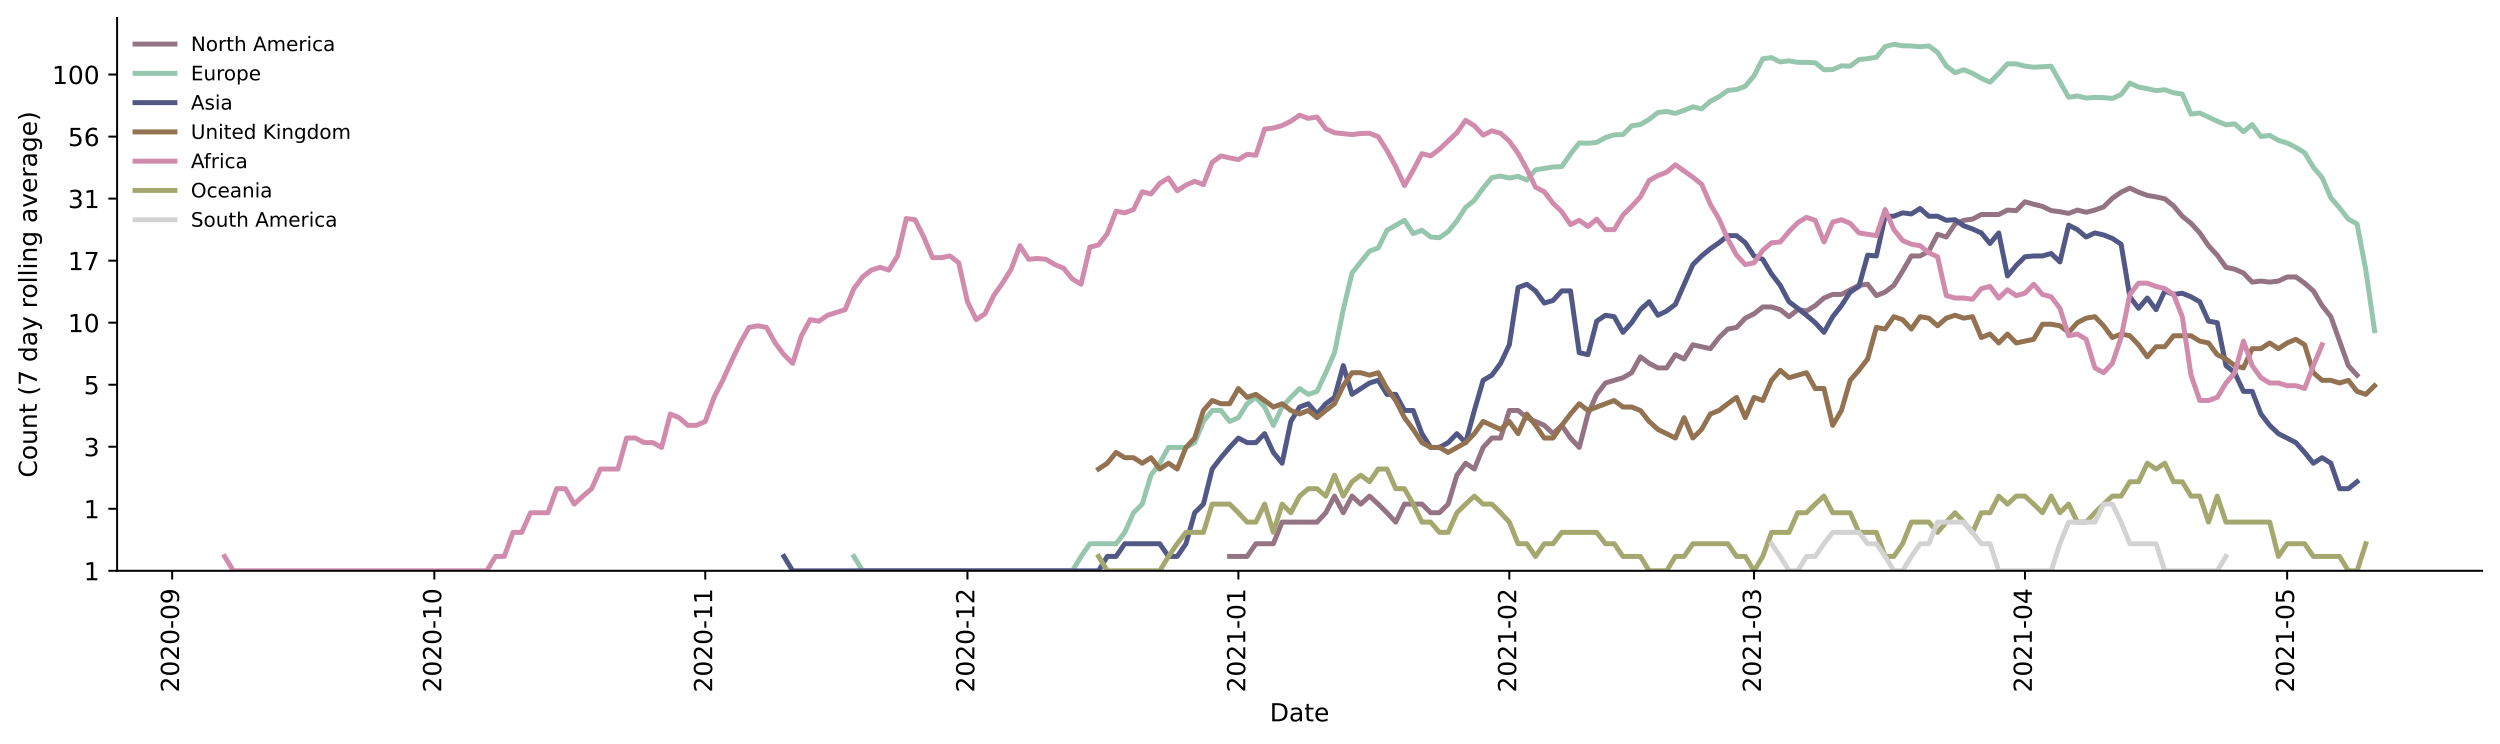 <?xml version="1.0" encoding="utf-8" standalone="no"?>
<!DOCTYPE svg PUBLIC "-//W3C//DTD SVG 1.1//EN"
  "http://www.w3.org/Graphics/SVG/1.1/DTD/svg11.dtd">
<!-- Created with matplotlib (https://matplotlib.org/) -->
<svg height="298.621pt" version="1.1" viewBox="0 0 1002.766 298.621" width="1002.766pt" xmlns="http://www.w3.org/2000/svg" xmlns:xlink="http://www.w3.org/1999/xlink">
 <defs>
  <style type="text/css">*{stroke-linecap:butt;stroke-linejoin:round;}</style>
 </defs>
 <g id="figure_1">
  <g id="patch_1">
   <path d="M 0 298.621 
L 1002.766 298.621 
L 1002.766 0 
L 0 0 
z
" style="fill:#ffffff;"/>
  </g>
  <g id="axes_1">
   <g id="patch_2">
    <path d="M 46.966 228.96 
L 995.566 228.96 
L 995.566 7.2 
L 46.966 7.2 
z
" style="fill:#ffffff;"/>
   </g>
   <g id="matplotlib.axis_1">
    <g id="xtick_1">
     <g id="line2d_1">
      <defs>
       <path d="M 0 0 
L 0 3.5 
" id="m2004a835d7" style="stroke:#000000;stroke-width:0.8;"/>
      </defs>
      <g>
       <use style="stroke:#000000;stroke-width:0.8;" x="69.051" xlink:href="#m2004a835d7" y="228.96"/>
      </g>
     </g>
     <g id="text_1">
      <!-- 2020-09 -->
      <g transform="translate(71.81 277.743)rotate(-90)scale(0.1 -0.1)">
       <defs>
        <path d="M 19.188 8.297 
L 53.609 8.297 
L 53.609 0 
L 7.328 0 
L 7.328 8.297 
Q 12.938 14.109 22.625 23.891 
Q 32.328 33.688 34.812 36.531 
Q 39.547 41.844 41.422 45.531 
Q 43.312 49.219 43.312 52.781 
Q 43.312 58.594 39.234 62.25 
Q 35.156 65.922 28.609 65.922 
Q 23.969 65.922 18.812 64.312 
Q 13.672 62.703 7.812 59.422 
L 7.812 69.391 
Q 13.766 71.781 18.938 73 
Q 24.125 74.219 28.422 74.219 
Q 39.75 74.219 46.484 68.547 
Q 53.219 62.891 53.219 53.422 
Q 53.219 48.922 51.531 44.891 
Q 49.859 40.875 45.406 35.406 
Q 44.188 33.984 37.641 27.219 
Q 31.109 20.453 19.188 8.297 
z
" id="DejaVuSans-50"/>
        <path d="M 31.781 66.406 
Q 24.172 66.406 20.328 58.906 
Q 16.5 51.422 16.5 36.375 
Q 16.5 21.391 20.328 13.891 
Q 24.172 6.391 31.781 6.391 
Q 39.453 6.391 43.281 13.891 
Q 47.125 21.391 47.125 36.375 
Q 47.125 51.422 43.281 58.906 
Q 39.453 66.406 31.781 66.406 
z
M 31.781 74.219 
Q 44.047 74.219 50.516 64.516 
Q 56.984 54.828 56.984 36.375 
Q 56.984 17.969 50.516 8.266 
Q 44.047 -1.422 31.781 -1.422 
Q 19.531 -1.422 13.062 8.266 
Q 6.594 17.969 6.594 36.375 
Q 6.594 54.828 13.062 64.516 
Q 19.531 74.219 31.781 74.219 
z
" id="DejaVuSans-48"/>
        <path d="M 4.891 31.391 
L 31.203 31.391 
L 31.203 23.391 
L 4.891 23.391 
z
" id="DejaVuSans-45"/>
        <path d="M 10.984 1.516 
L 10.984 10.5 
Q 14.703 8.734 18.5 7.812 
Q 22.312 6.891 25.984 6.891 
Q 35.75 6.891 40.891 13.453 
Q 46.047 20.016 46.781 33.406 
Q 43.953 29.203 39.594 26.953 
Q 35.25 24.703 29.984 24.703 
Q 19.047 24.703 12.672 31.312 
Q 6.297 37.938 6.297 49.422 
Q 6.297 60.641 12.938 67.422 
Q 19.578 74.219 30.609 74.219 
Q 43.266 74.219 49.922 64.516 
Q 56.594 54.828 56.594 36.375 
Q 56.594 19.141 48.406 8.859 
Q 40.234 -1.422 26.422 -1.422 
Q 22.703 -1.422 18.891 -0.688 
Q 15.094 0.047 10.984 1.516 
z
M 30.609 32.422 
Q 37.25 32.422 41.125 36.953 
Q 45.016 41.5 45.016 49.422 
Q 45.016 57.281 41.125 61.844 
Q 37.25 66.406 30.609 66.406 
Q 23.969 66.406 20.094 61.844 
Q 16.219 57.281 16.219 49.422 
Q 16.219 41.5 20.094 36.953 
Q 23.969 32.422 30.609 32.422 
z
" id="DejaVuSans-57"/>
       </defs>
       <use xlink:href="#DejaVuSans-50"/>
       <use x="63.623" xlink:href="#DejaVuSans-48"/>
       <use x="127.246" xlink:href="#DejaVuSans-50"/>
       <use x="190.869" xlink:href="#DejaVuSans-48"/>
       <use x="254.492" xlink:href="#DejaVuSans-45"/>
       <use x="290.576" xlink:href="#DejaVuSans-48"/>
       <use x="354.199" xlink:href="#DejaVuSans-57"/>
      </g>
     </g>
    </g>
    <g id="xtick_2">
     <g id="line2d_2">
      <g>
       <use style="stroke:#000000;stroke-width:0.8;" x="174.217" xlink:href="#m2004a835d7" y="228.96"/>
      </g>
     </g>
     <g id="text_2">
      <!-- 2020-10 -->
      <g transform="translate(176.976 277.743)rotate(-90)scale(0.1 -0.1)">
       <defs>
        <path d="M 12.406 8.297 
L 28.516 8.297 
L 28.516 63.922 
L 10.984 60.406 
L 10.984 69.391 
L 28.422 72.906 
L 38.281 72.906 
L 38.281 8.297 
L 54.391 8.297 
L 54.391 0 
L 12.406 0 
z
" id="DejaVuSans-49"/>
       </defs>
       <use xlink:href="#DejaVuSans-50"/>
       <use x="63.623" xlink:href="#DejaVuSans-48"/>
       <use x="127.246" xlink:href="#DejaVuSans-50"/>
       <use x="190.869" xlink:href="#DejaVuSans-48"/>
       <use x="254.492" xlink:href="#DejaVuSans-45"/>
       <use x="290.576" xlink:href="#DejaVuSans-49"/>
       <use x="354.199" xlink:href="#DejaVuSans-48"/>
      </g>
     </g>
    </g>
    <g id="xtick_3">
     <g id="line2d_3">
      <g>
       <use style="stroke:#000000;stroke-width:0.8;" x="282.889" xlink:href="#m2004a835d7" y="228.96"/>
      </g>
     </g>
     <g id="text_3">
      <!-- 2020-11 -->
      <g transform="translate(285.648 277.743)rotate(-90)scale(0.1 -0.1)">
       <use xlink:href="#DejaVuSans-50"/>
       <use x="63.623" xlink:href="#DejaVuSans-48"/>
       <use x="127.246" xlink:href="#DejaVuSans-50"/>
       <use x="190.869" xlink:href="#DejaVuSans-48"/>
       <use x="254.492" xlink:href="#DejaVuSans-45"/>
       <use x="290.576" xlink:href="#DejaVuSans-49"/>
       <use x="354.199" xlink:href="#DejaVuSans-49"/>
      </g>
     </g>
    </g>
    <g id="xtick_4">
     <g id="line2d_4">
      <g>
       <use style="stroke:#000000;stroke-width:0.8;" x="388.055" xlink:href="#m2004a835d7" y="228.96"/>
      </g>
     </g>
     <g id="text_4">
      <!-- 2020-12 -->
      <g transform="translate(390.814 277.743)rotate(-90)scale(0.1 -0.1)">
       <use xlink:href="#DejaVuSans-50"/>
       <use x="63.623" xlink:href="#DejaVuSans-48"/>
       <use x="127.246" xlink:href="#DejaVuSans-50"/>
       <use x="190.869" xlink:href="#DejaVuSans-48"/>
       <use x="254.492" xlink:href="#DejaVuSans-45"/>
       <use x="290.576" xlink:href="#DejaVuSans-49"/>
       <use x="354.199" xlink:href="#DejaVuSans-50"/>
      </g>
     </g>
    </g>
    <g id="xtick_5">
     <g id="line2d_5">
      <g>
       <use style="stroke:#000000;stroke-width:0.8;" x="496.727" xlink:href="#m2004a835d7" y="228.96"/>
      </g>
     </g>
     <g id="text_5">
      <!-- 2021-01 -->
      <g transform="translate(499.486 277.743)rotate(-90)scale(0.1 -0.1)">
       <use xlink:href="#DejaVuSans-50"/>
       <use x="63.623" xlink:href="#DejaVuSans-48"/>
       <use x="127.246" xlink:href="#DejaVuSans-50"/>
       <use x="190.869" xlink:href="#DejaVuSans-49"/>
       <use x="254.492" xlink:href="#DejaVuSans-45"/>
       <use x="290.576" xlink:href="#DejaVuSans-48"/>
       <use x="354.199" xlink:href="#DejaVuSans-49"/>
      </g>
     </g>
    </g>
    <g id="xtick_6">
     <g id="line2d_6">
      <g>
       <use style="stroke:#000000;stroke-width:0.8;" x="605.399" xlink:href="#m2004a835d7" y="228.96"/>
      </g>
     </g>
     <g id="text_6">
      <!-- 2021-02 -->
      <g transform="translate(608.158 277.743)rotate(-90)scale(0.1 -0.1)">
       <use xlink:href="#DejaVuSans-50"/>
       <use x="63.623" xlink:href="#DejaVuSans-48"/>
       <use x="127.246" xlink:href="#DejaVuSans-50"/>
       <use x="190.869" xlink:href="#DejaVuSans-49"/>
       <use x="254.492" xlink:href="#DejaVuSans-45"/>
       <use x="290.576" xlink:href="#DejaVuSans-48"/>
       <use x="354.199" xlink:href="#DejaVuSans-50"/>
      </g>
     </g>
    </g>
    <g id="xtick_7">
     <g id="line2d_7">
      <g>
       <use style="stroke:#000000;stroke-width:0.8;" x="703.554" xlink:href="#m2004a835d7" y="228.96"/>
      </g>
     </g>
     <g id="text_7">
      <!-- 2021-03 -->
      <g transform="translate(706.313 277.743)rotate(-90)scale(0.1 -0.1)">
       <defs>
        <path d="M 40.578 39.312 
Q 47.656 37.797 51.625 33 
Q 55.609 28.219 55.609 21.188 
Q 55.609 10.406 48.188 4.484 
Q 40.766 -1.422 27.094 -1.422 
Q 22.516 -1.422 17.656 -0.516 
Q 12.797 0.391 7.625 2.203 
L 7.625 11.719 
Q 11.719 9.328 16.594 8.109 
Q 21.484 6.891 26.812 6.891 
Q 36.078 6.891 40.938 10.547 
Q 45.797 14.203 45.797 21.188 
Q 45.797 27.641 41.281 31.266 
Q 36.766 34.906 28.719 34.906 
L 20.219 34.906 
L 20.219 43.016 
L 29.109 43.016 
Q 36.375 43.016 40.234 45.922 
Q 44.094 48.828 44.094 54.297 
Q 44.094 59.906 40.109 62.906 
Q 36.141 65.922 28.719 65.922 
Q 24.656 65.922 20.016 65.031 
Q 15.375 64.156 9.812 62.312 
L 9.812 71.094 
Q 15.438 72.656 20.344 73.438 
Q 25.25 74.219 29.594 74.219 
Q 40.828 74.219 47.359 69.109 
Q 53.906 64.016 53.906 55.328 
Q 53.906 49.266 50.438 45.094 
Q 46.969 40.922 40.578 39.312 
z
" id="DejaVuSans-51"/>
       </defs>
       <use xlink:href="#DejaVuSans-50"/>
       <use x="63.623" xlink:href="#DejaVuSans-48"/>
       <use x="127.246" xlink:href="#DejaVuSans-50"/>
       <use x="190.869" xlink:href="#DejaVuSans-49"/>
       <use x="254.492" xlink:href="#DejaVuSans-45"/>
       <use x="290.576" xlink:href="#DejaVuSans-48"/>
       <use x="354.199" xlink:href="#DejaVuSans-51"/>
      </g>
     </g>
    </g>
    <g id="xtick_8">
     <g id="line2d_8">
      <g>
       <use style="stroke:#000000;stroke-width:0.8;" x="812.226" xlink:href="#m2004a835d7" y="228.96"/>
      </g>
     </g>
     <g id="text_8">
      <!-- 2021-04 -->
      <g transform="translate(814.985 277.743)rotate(-90)scale(0.1 -0.1)">
       <defs>
        <path d="M 37.797 64.312 
L 12.891 25.391 
L 37.797 25.391 
z
M 35.203 72.906 
L 47.609 72.906 
L 47.609 25.391 
L 58.016 25.391 
L 58.016 17.188 
L 47.609 17.188 
L 47.609 0 
L 37.797 0 
L 37.797 17.188 
L 4.891 17.188 
L 4.891 26.703 
z
" id="DejaVuSans-52"/>
       </defs>
       <use xlink:href="#DejaVuSans-50"/>
       <use x="63.623" xlink:href="#DejaVuSans-48"/>
       <use x="127.246" xlink:href="#DejaVuSans-50"/>
       <use x="190.869" xlink:href="#DejaVuSans-49"/>
       <use x="254.492" xlink:href="#DejaVuSans-45"/>
       <use x="290.576" xlink:href="#DejaVuSans-48"/>
       <use x="354.199" xlink:href="#DejaVuSans-52"/>
      </g>
     </g>
    </g>
    <g id="xtick_9">
     <g id="line2d_9">
      <g>
       <use style="stroke:#000000;stroke-width:0.8;" x="917.392" xlink:href="#m2004a835d7" y="228.96"/>
      </g>
     </g>
     <g id="text_9">
      <!-- 2021-05 -->
      <g transform="translate(920.151 277.743)rotate(-90)scale(0.1 -0.1)">
       <defs>
        <path d="M 10.797 72.906 
L 49.516 72.906 
L 49.516 64.594 
L 19.828 64.594 
L 19.828 46.734 
Q 21.969 47.469 24.109 47.828 
Q 26.266 48.188 28.422 48.188 
Q 40.625 48.188 47.75 41.5 
Q 54.891 34.812 54.891 23.391 
Q 54.891 11.625 47.562 5.094 
Q 40.234 -1.422 26.906 -1.422 
Q 22.312 -1.422 17.547 -0.641 
Q 12.797 0.141 7.719 1.703 
L 7.719 11.625 
Q 12.109 9.234 16.797 8.062 
Q 21.484 6.891 26.703 6.891 
Q 35.156 6.891 40.078 11.328 
Q 45.016 15.766 45.016 23.391 
Q 45.016 31 40.078 35.438 
Q 35.156 39.891 26.703 39.891 
Q 22.75 39.891 18.812 39.016 
Q 14.891 38.141 10.797 36.281 
z
" id="DejaVuSans-53"/>
       </defs>
       <use xlink:href="#DejaVuSans-50"/>
       <use x="63.623" xlink:href="#DejaVuSans-48"/>
       <use x="127.246" xlink:href="#DejaVuSans-50"/>
       <use x="190.869" xlink:href="#DejaVuSans-49"/>
       <use x="254.492" xlink:href="#DejaVuSans-45"/>
       <use x="290.576" xlink:href="#DejaVuSans-48"/>
       <use x="354.199" xlink:href="#DejaVuSans-53"/>
      </g>
     </g>
    </g>
    <g id="text_10">
     <!-- Date -->
     <g transform="translate(509.315 289.341)scale(0.1 -0.1)">
      <defs>
       <path d="M 19.672 64.797 
L 19.672 8.109 
L 31.594 8.109 
Q 46.688 8.109 53.688 14.938 
Q 60.688 21.781 60.688 36.531 
Q 60.688 51.172 53.688 57.984 
Q 46.688 64.797 31.594 64.797 
z
M 9.812 72.906 
L 30.078 72.906 
Q 51.266 72.906 61.172 64.094 
Q 71.094 55.281 71.094 36.531 
Q 71.094 17.672 61.125 8.828 
Q 51.172 0 30.078 0 
L 9.812 0 
z
" id="DejaVuSans-68"/>
       <path d="M 34.281 27.484 
Q 23.391 27.484 19.188 25 
Q 14.984 22.516 14.984 16.5 
Q 14.984 11.719 18.141 8.906 
Q 21.297 6.109 26.703 6.109 
Q 34.188 6.109 38.703 11.406 
Q 43.219 16.703 43.219 25.484 
L 43.219 27.484 
z
M 52.203 31.203 
L 52.203 0 
L 43.219 0 
L 43.219 8.297 
Q 40.141 3.328 35.547 0.953 
Q 30.953 -1.422 24.312 -1.422 
Q 15.922 -1.422 10.953 3.297 
Q 6 8.016 6 15.922 
Q 6 25.141 12.172 29.828 
Q 18.359 34.516 30.609 34.516 
L 43.219 34.516 
L 43.219 35.406 
Q 43.219 41.609 39.141 45 
Q 35.062 48.391 27.688 48.391 
Q 23 48.391 18.547 47.266 
Q 14.109 46.141 10.016 43.891 
L 10.016 52.203 
Q 14.938 54.109 19.578 55.047 
Q 24.219 56 28.609 56 
Q 40.484 56 46.344 49.844 
Q 52.203 43.703 52.203 31.203 
z
" id="DejaVuSans-97"/>
       <path d="M 18.312 70.219 
L 18.312 54.688 
L 36.812 54.688 
L 36.812 47.703 
L 18.312 47.703 
L 18.312 18.016 
Q 18.312 11.328 20.141 9.422 
Q 21.969 7.516 27.594 7.516 
L 36.812 7.516 
L 36.812 0 
L 27.594 0 
Q 17.188 0 13.234 3.875 
Q 9.281 7.766 9.281 18.016 
L 9.281 47.703 
L 2.688 47.703 
L 2.688 54.688 
L 9.281 54.688 
L 9.281 70.219 
z
" id="DejaVuSans-116"/>
       <path d="M 56.203 29.594 
L 56.203 25.203 
L 14.891 25.203 
Q 15.484 15.922 20.484 11.062 
Q 25.484 6.203 34.422 6.203 
Q 39.594 6.203 44.453 7.469 
Q 49.312 8.734 54.109 11.281 
L 54.109 2.781 
Q 49.266 0.734 44.188 -0.344 
Q 39.109 -1.422 33.891 -1.422 
Q 20.797 -1.422 13.156 6.188 
Q 5.516 13.812 5.516 26.812 
Q 5.516 40.234 12.766 48.109 
Q 20.016 56 32.328 56 
Q 43.359 56 49.781 48.891 
Q 56.203 41.797 56.203 29.594 
z
M 47.219 32.234 
Q 47.125 39.594 43.094 43.984 
Q 39.062 48.391 32.422 48.391 
Q 24.906 48.391 20.391 44.141 
Q 15.875 39.891 15.188 32.172 
z
" id="DejaVuSans-101"/>
      </defs>
      <use xlink:href="#DejaVuSans-68"/>
      <use x="77.002" xlink:href="#DejaVuSans-97"/>
      <use x="138.281" xlink:href="#DejaVuSans-116"/>
      <use x="177.49" xlink:href="#DejaVuSans-101"/>
     </g>
    </g>
   </g>
   <g id="matplotlib.axis_2">
    <g id="ytick_1">
     <g id="line2d_10">
      <defs>
       <path d="M 0 0 
L -3.5 0 
" id="mec92432a47" style="stroke:#000000;stroke-width:0.8;"/>
      </defs>
      <g>
       <use style="stroke:#000000;stroke-width:0.8;" x="46.966" xlink:href="#mec92432a47" y="228.96"/>
      </g>
     </g>
     <g id="text_11">
      <!-- 1 -->
      <g transform="translate(33.603 232.759)scale(0.1 -0.1)">
       <use xlink:href="#DejaVuSans-49"/>
      </g>
     </g>
    </g>
    <g id="ytick_2">
     <g id="line2d_11">
      <g>
       <use style="stroke:#000000;stroke-width:0.8;" x="46.966" xlink:href="#mec92432a47" y="204.078"/>
      </g>
     </g>
     <g id="text_12">
      <!-- 1 -->
      <g transform="translate(33.603 207.877)scale(0.1 -0.1)">
       <use xlink:href="#DejaVuSans-49"/>
      </g>
     </g>
    </g>
    <g id="ytick_3">
     <g id="line2d_12">
      <g>
       <use style="stroke:#000000;stroke-width:0.8;" x="46.966" xlink:href="#mec92432a47" y="179.195"/>
      </g>
     </g>
     <g id="text_13">
      <!-- 3 -->
      <g transform="translate(33.603 182.994)scale(0.1 -0.1)">
       <use xlink:href="#DejaVuSans-51"/>
      </g>
     </g>
    </g>
    <g id="ytick_4">
     <g id="line2d_13">
      <g>
       <use style="stroke:#000000;stroke-width:0.8;" x="46.966" xlink:href="#mec92432a47" y="154.313"/>
      </g>
     </g>
     <g id="text_14">
      <!-- 5 -->
      <g transform="translate(33.603 158.112)scale(0.1 -0.1)">
       <use xlink:href="#DejaVuSans-53"/>
      </g>
     </g>
    </g>
    <g id="ytick_5">
     <g id="line2d_14">
      <g>
       <use style="stroke:#000000;stroke-width:0.8;" x="46.966" xlink:href="#mec92432a47" y="129.43"/>
      </g>
     </g>
     <g id="text_15">
      <!-- 10 -->
      <g transform="translate(27.241 133.23)scale(0.1 -0.1)">
       <use xlink:href="#DejaVuSans-49"/>
       <use x="63.623" xlink:href="#DejaVuSans-48"/>
      </g>
     </g>
    </g>
    <g id="ytick_6">
     <g id="line2d_15">
      <g>
       <use style="stroke:#000000;stroke-width:0.8;" x="46.966" xlink:href="#mec92432a47" y="104.548"/>
      </g>
     </g>
     <g id="text_16">
      <!-- 17 -->
      <g transform="translate(27.241 108.347)scale(0.1 -0.1)">
       <defs>
        <path d="M 8.203 72.906 
L 55.078 72.906 
L 55.078 68.703 
L 28.609 0 
L 18.312 0 
L 43.219 64.594 
L 8.203 64.594 
z
" id="DejaVuSans-55"/>
       </defs>
       <use xlink:href="#DejaVuSans-49"/>
       <use x="63.623" xlink:href="#DejaVuSans-55"/>
      </g>
     </g>
    </g>
    <g id="ytick_7">
     <g id="line2d_16">
      <g>
       <use style="stroke:#000000;stroke-width:0.8;" x="46.966" xlink:href="#mec92432a47" y="79.666"/>
      </g>
     </g>
     <g id="text_17">
      <!-- 31 -->
      <g transform="translate(27.241 83.465)scale(0.1 -0.1)">
       <use xlink:href="#DejaVuSans-51"/>
       <use x="63.623" xlink:href="#DejaVuSans-49"/>
      </g>
     </g>
    </g>
    <g id="ytick_8">
     <g id="line2d_17">
      <g>
       <use style="stroke:#000000;stroke-width:0.8;" x="46.966" xlink:href="#mec92432a47" y="54.783"/>
      </g>
     </g>
     <g id="text_18">
      <!-- 56 -->
      <g transform="translate(27.241 58.582)scale(0.1 -0.1)">
       <defs>
        <path d="M 33.016 40.375 
Q 26.375 40.375 22.484 35.828 
Q 18.609 31.297 18.609 23.391 
Q 18.609 15.531 22.484 10.953 
Q 26.375 6.391 33.016 6.391 
Q 39.656 6.391 43.531 10.953 
Q 47.406 15.531 47.406 23.391 
Q 47.406 31.297 43.531 35.828 
Q 39.656 40.375 33.016 40.375 
z
M 52.594 71.297 
L 52.594 62.312 
Q 48.875 64.062 45.094 64.984 
Q 41.312 65.922 37.594 65.922 
Q 27.828 65.922 22.672 59.328 
Q 17.531 52.734 16.797 39.406 
Q 19.672 43.656 24.016 45.922 
Q 28.375 48.188 33.594 48.188 
Q 44.578 48.188 50.953 41.516 
Q 57.328 34.859 57.328 23.391 
Q 57.328 12.156 50.688 5.359 
Q 44.047 -1.422 33.016 -1.422 
Q 20.359 -1.422 13.672 8.266 
Q 6.984 17.969 6.984 36.375 
Q 6.984 53.656 15.188 63.938 
Q 23.391 74.219 37.203 74.219 
Q 40.922 74.219 44.703 73.484 
Q 48.484 72.75 52.594 71.297 
z
" id="DejaVuSans-54"/>
       </defs>
       <use xlink:href="#DejaVuSans-53"/>
       <use x="63.623" xlink:href="#DejaVuSans-54"/>
      </g>
     </g>
    </g>
    <g id="ytick_9">
     <g id="line2d_18">
      <g>
       <use style="stroke:#000000;stroke-width:0.8;" x="46.966" xlink:href="#mec92432a47" y="29.901"/>
      </g>
     </g>
     <g id="text_19">
      <!-- 100 -->
      <g transform="translate(20.878 33.7)scale(0.1 -0.1)">
       <use xlink:href="#DejaVuSans-49"/>
       <use x="63.623" xlink:href="#DejaVuSans-48"/>
       <use x="127.246" xlink:href="#DejaVuSans-48"/>
      </g>
     </g>
    </g>
    <g id="text_20">
     <!-- Count (7 day rolling average) -->
     <g transform="translate(14.798 191.548)rotate(-90)scale(0.1 -0.1)">
      <defs>
       <path d="M 64.406 67.281 
L 64.406 56.891 
Q 59.422 61.531 53.781 63.812 
Q 48.141 66.109 41.797 66.109 
Q 29.297 66.109 22.656 58.469 
Q 16.016 50.828 16.016 36.375 
Q 16.016 21.969 22.656 14.328 
Q 29.297 6.688 41.797 6.688 
Q 48.141 6.688 53.781 8.984 
Q 59.422 11.281 64.406 15.922 
L 64.406 5.609 
Q 59.234 2.094 53.438 0.328 
Q 47.656 -1.422 41.219 -1.422 
Q 24.656 -1.422 15.125 8.703 
Q 5.609 18.844 5.609 36.375 
Q 5.609 53.953 15.125 64.078 
Q 24.656 74.219 41.219 74.219 
Q 47.75 74.219 53.531 72.484 
Q 59.328 70.75 64.406 67.281 
z
" id="DejaVuSans-67"/>
       <path d="M 30.609 48.391 
Q 23.391 48.391 19.188 42.75 
Q 14.984 37.109 14.984 27.297 
Q 14.984 17.484 19.156 11.844 
Q 23.344 6.203 30.609 6.203 
Q 37.797 6.203 41.984 11.859 
Q 46.188 17.531 46.188 27.297 
Q 46.188 37.016 41.984 42.703 
Q 37.797 48.391 30.609 48.391 
z
M 30.609 56 
Q 42.328 56 49.016 48.375 
Q 55.719 40.766 55.719 27.297 
Q 55.719 13.875 49.016 6.219 
Q 42.328 -1.422 30.609 -1.422 
Q 18.844 -1.422 12.172 6.219 
Q 5.516 13.875 5.516 27.297 
Q 5.516 40.766 12.172 48.375 
Q 18.844 56 30.609 56 
z
" id="DejaVuSans-111"/>
       <path d="M 8.5 21.578 
L 8.5 54.688 
L 17.484 54.688 
L 17.484 21.922 
Q 17.484 14.156 20.5 10.266 
Q 23.531 6.391 29.594 6.391 
Q 36.859 6.391 41.078 11.031 
Q 45.312 15.672 45.312 23.688 
L 45.312 54.688 
L 54.297 54.688 
L 54.297 0 
L 45.312 0 
L 45.312 8.406 
Q 42.047 3.422 37.719 1 
Q 33.406 -1.422 27.688 -1.422 
Q 18.266 -1.422 13.375 4.438 
Q 8.5 10.297 8.5 21.578 
z
M 31.109 56 
z
" id="DejaVuSans-117"/>
       <path d="M 54.891 33.016 
L 54.891 0 
L 45.906 0 
L 45.906 32.719 
Q 45.906 40.484 42.875 44.328 
Q 39.844 48.188 33.797 48.188 
Q 26.516 48.188 22.312 43.547 
Q 18.109 38.922 18.109 30.906 
L 18.109 0 
L 9.078 0 
L 9.078 54.688 
L 18.109 54.688 
L 18.109 46.188 
Q 21.344 51.125 25.703 53.562 
Q 30.078 56 35.797 56 
Q 45.219 56 50.047 50.172 
Q 54.891 44.344 54.891 33.016 
z
" id="DejaVuSans-110"/>
       <path id="DejaVuSans-32"/>
       <path d="M 31 75.875 
Q 24.469 64.656 21.281 53.656 
Q 18.109 42.672 18.109 31.391 
Q 18.109 20.125 21.312 9.062 
Q 24.516 -2 31 -13.188 
L 23.188 -13.188 
Q 15.875 -1.703 12.234 9.375 
Q 8.594 20.453 8.594 31.391 
Q 8.594 42.281 12.203 53.312 
Q 15.828 64.359 23.188 75.875 
z
" id="DejaVuSans-40"/>
       <path d="M 45.406 46.391 
L 45.406 75.984 
L 54.391 75.984 
L 54.391 0 
L 45.406 0 
L 45.406 8.203 
Q 42.578 3.328 38.25 0.953 
Q 33.938 -1.422 27.875 -1.422 
Q 17.969 -1.422 11.734 6.484 
Q 5.516 14.406 5.516 27.297 
Q 5.516 40.188 11.734 48.094 
Q 17.969 56 27.875 56 
Q 33.938 56 38.25 53.625 
Q 42.578 51.266 45.406 46.391 
z
M 14.797 27.297 
Q 14.797 17.391 18.875 11.75 
Q 22.953 6.109 30.078 6.109 
Q 37.203 6.109 41.297 11.75 
Q 45.406 17.391 45.406 27.297 
Q 45.406 37.203 41.297 42.844 
Q 37.203 48.484 30.078 48.484 
Q 22.953 48.484 18.875 42.844 
Q 14.797 37.203 14.797 27.297 
z
" id="DejaVuSans-100"/>
       <path d="M 32.172 -5.078 
Q 28.375 -14.844 24.75 -17.812 
Q 21.141 -20.797 15.094 -20.797 
L 7.906 -20.797 
L 7.906 -13.281 
L 13.188 -13.281 
Q 16.891 -13.281 18.938 -11.516 
Q 21 -9.766 23.484 -3.219 
L 25.094 0.875 
L 2.984 54.688 
L 12.5 54.688 
L 29.594 11.922 
L 46.688 54.688 
L 56.203 54.688 
z
" id="DejaVuSans-121"/>
       <path d="M 41.109 46.297 
Q 39.594 47.172 37.812 47.578 
Q 36.031 48 33.891 48 
Q 26.266 48 22.188 43.047 
Q 18.109 38.094 18.109 28.812 
L 18.109 0 
L 9.078 0 
L 9.078 54.688 
L 18.109 54.688 
L 18.109 46.188 
Q 20.953 51.172 25.484 53.578 
Q 30.031 56 36.531 56 
Q 37.453 56 38.578 55.875 
Q 39.703 55.766 41.062 55.516 
z
" id="DejaVuSans-114"/>
       <path d="M 9.422 75.984 
L 18.406 75.984 
L 18.406 0 
L 9.422 0 
z
" id="DejaVuSans-108"/>
       <path d="M 9.422 54.688 
L 18.406 54.688 
L 18.406 0 
L 9.422 0 
z
M 9.422 75.984 
L 18.406 75.984 
L 18.406 64.594 
L 9.422 64.594 
z
" id="DejaVuSans-105"/>
       <path d="M 45.406 27.984 
Q 45.406 37.75 41.375 43.109 
Q 37.359 48.484 30.078 48.484 
Q 22.859 48.484 18.828 43.109 
Q 14.797 37.75 14.797 27.984 
Q 14.797 18.266 18.828 12.891 
Q 22.859 7.516 30.078 7.516 
Q 37.359 7.516 41.375 12.891 
Q 45.406 18.266 45.406 27.984 
z
M 54.391 6.781 
Q 54.391 -7.172 48.188 -13.984 
Q 42 -20.797 29.203 -20.797 
Q 24.469 -20.797 20.266 -20.094 
Q 16.062 -19.391 12.109 -17.922 
L 12.109 -9.188 
Q 16.062 -11.328 19.922 -12.344 
Q 23.781 -13.375 27.781 -13.375 
Q 36.625 -13.375 41.016 -8.766 
Q 45.406 -4.156 45.406 5.172 
L 45.406 9.625 
Q 42.625 4.781 38.281 2.391 
Q 33.938 0 27.875 0 
Q 17.828 0 11.672 7.656 
Q 5.516 15.328 5.516 27.984 
Q 5.516 40.672 11.672 48.328 
Q 17.828 56 27.875 56 
Q 33.938 56 38.281 53.609 
Q 42.625 51.219 45.406 46.391 
L 45.406 54.688 
L 54.391 54.688 
z
" id="DejaVuSans-103"/>
       <path d="M 2.984 54.688 
L 12.5 54.688 
L 29.594 8.797 
L 46.688 54.688 
L 56.203 54.688 
L 35.688 0 
L 23.484 0 
z
" id="DejaVuSans-118"/>
       <path d="M 8.016 75.875 
L 15.828 75.875 
Q 23.141 64.359 26.781 53.312 
Q 30.422 42.281 30.422 31.391 
Q 30.422 20.453 26.781 9.375 
Q 23.141 -1.703 15.828 -13.188 
L 8.016 -13.188 
Q 14.5 -2 17.703 9.062 
Q 20.906 20.125 20.906 31.391 
Q 20.906 42.672 17.703 53.656 
Q 14.5 64.656 8.016 75.875 
z
" id="DejaVuSans-41"/>
      </defs>
      <use xlink:href="#DejaVuSans-67"/>
      <use x="69.824" xlink:href="#DejaVuSans-111"/>
      <use x="131.006" xlink:href="#DejaVuSans-117"/>
      <use x="194.385" xlink:href="#DejaVuSans-110"/>
      <use x="257.764" xlink:href="#DejaVuSans-116"/>
      <use x="296.973" xlink:href="#DejaVuSans-32"/>
      <use x="328.76" xlink:href="#DejaVuSans-40"/>
      <use x="367.773" xlink:href="#DejaVuSans-55"/>
      <use x="431.396" xlink:href="#DejaVuSans-32"/>
      <use x="463.184" xlink:href="#DejaVuSans-100"/>
      <use x="526.66" xlink:href="#DejaVuSans-97"/>
      <use x="587.939" xlink:href="#DejaVuSans-121"/>
      <use x="647.119" xlink:href="#DejaVuSans-32"/>
      <use x="678.906" xlink:href="#DejaVuSans-114"/>
      <use x="717.77" xlink:href="#DejaVuSans-111"/>
      <use x="778.951" xlink:href="#DejaVuSans-108"/>
      <use x="806.734" xlink:href="#DejaVuSans-108"/>
      <use x="834.518" xlink:href="#DejaVuSans-105"/>
      <use x="862.301" xlink:href="#DejaVuSans-110"/>
      <use x="925.68" xlink:href="#DejaVuSans-103"/>
      <use x="989.156" xlink:href="#DejaVuSans-32"/>
      <use x="1020.943" xlink:href="#DejaVuSans-97"/>
      <use x="1082.223" xlink:href="#DejaVuSans-118"/>
      <use x="1141.402" xlink:href="#DejaVuSans-101"/>
      <use x="1202.926" xlink:href="#DejaVuSans-114"/>
      <use x="1244.039" xlink:href="#DejaVuSans-97"/>
      <use x="1305.318" xlink:href="#DejaVuSans-103"/>
      <use x="1368.795" xlink:href="#DejaVuSans-101"/>
      <use x="1430.318" xlink:href="#DejaVuSans-41"/>
     </g>
    </g>
   </g>
   <g id="line2d_19">
    <path clip-path="url(#pf1e3c0838d)" d="M 493.221 223.188 
L 500.232 223.188 
L 503.738 218.097 
L 510.749 218.097 
L 514.255 209.423 
L 528.277 209.423 
L 531.782 205.662 
L 535.288 198.999 
L 538.793 205.662 
L 542.299 198.999 
L 545.804 202.202 
L 549.31 198.999 
L 552.816 202.202 
L 556.321 205.662 
L 559.827 209.423 
L 563.332 202.202 
L 570.343 202.202 
L 573.849 205.662 
L 577.354 205.662 
L 580.86 202.202 
L 584.365 190.606 
L 587.871 185.798 
L 591.376 188.135 
L 594.882 179.461 
L 598.388 175.7 
L 601.893 175.7 
L 605.399 164.638 
L 608.904 164.638 
L 612.41 167.52 
L 619.421 170.609 
L 622.926 173.936 
L 626.432 170.609 
L 629.937 175.7 
L 633.443 179.461 
L 636.949 166.055 
L 640.454 158.174 
L 643.96 153.62 
L 650.971 151.511 
L 654.476 149.5 
L 657.982 143.118 
L 661.487 145.739 
L 664.993 147.579 
L 668.498 147.579 
L 672.004 142.279 
L 675.51 143.974 
L 679.015 138.311 
L 686.026 139.855 
L 689.532 135.379 
L 693.037 131.974 
L 696.543 131.324 
L 700.048 127.616 
L 703.554 125.876 
L 707.059 123.122 
L 710.565 123.122 
L 714.071 124.202 
L 717.576 127.028 
L 721.082 124.202 
L 724.587 124.753 
L 728.093 122.591 
L 731.598 119.539 
L 735.104 118.09 
L 738.609 118.09 
L 745.62 114.447 
L 749.126 114.013 
L 752.631 118.567 
L 756.137 117.15 
L 759.643 114.447 
L 763.148 108.73 
L 766.654 102.672 
L 770.159 102.672 
L 773.665 100.722 
L 777.17 93.968 
L 780.676 95.069 
L 784.181 89.824 
L 787.687 88.366 
L 791.192 87.891 
L 794.698 86.042 
L 801.709 86.042 
L 805.215 84.268 
L 808.72 84.486 
L 812.226 80.926 
L 815.731 81.943 
L 819.237 82.774 
L 822.742 84.486 
L 826.248 84.925 
L 829.753 85.592 
L 833.259 84.268 
L 836.765 85.146 
L 840.27 84.268 
L 843.776 82.984 
L 847.281 79.541 
L 850.787 77.081 
L 854.292 75.456 
L 857.798 77.081 
L 861.303 78.388 
L 864.809 78.96 
L 868.314 79.736 
L 871.82 82.565 
L 875.325 86.726 
L 878.831 89.577 
L 882.337 93.428 
L 885.842 98.553 
L 889.348 102.341 
L 892.853 107.227 
L 896.359 107.972 
L 899.864 109.502 
L 903.37 113.157 
L 906.875 112.735 
L 910.381 113.157 
L 913.886 112.735 
L 917.392 111.089 
L 920.898 111.089 
L 924.403 113.583 
L 927.909 116.688 
L 931.414 122.591 
L 934.92 127.028 
L 941.931 146.649 
L 945.436 150.494 
L 945.436 150.494 
" style="fill:none;stroke:#947383;stroke-linecap:square;stroke-width:2;"/>
   </g>
   <g id="line2d_20">
    <path clip-path="url(#pf1e3c0838d)" d="M 342.483 223.188 
L 345.988 228.96 
L 430.122 228.96 
L 433.627 223.188 
L 437.133 218.097 
L 447.649 218.097 
L 451.155 213.543 
L 454.66 205.662 
L 458.166 202.202 
L 461.671 190.606 
L 465.177 185.798 
L 468.682 179.461 
L 475.694 179.461 
L 479.199 177.54 
L 482.705 169.037 
L 486.21 164.638 
L 489.716 164.638 
L 493.221 169.037 
L 496.727 167.52 
L 500.232 161.935 
L 503.738 159.392 
L 507.243 163.265 
L 510.749 170.609 
L 514.255 163.265 
L 517.76 159.392 
L 521.266 155.837 
L 524.771 158.174 
L 528.277 156.99 
L 531.782 149.5 
L 535.288 141.456 
L 538.793 124.202 
L 542.299 109.502 
L 549.31 100.722 
L 552.816 99.469 
L 556.321 92.367 
L 563.332 88.366 
L 566.838 93.697 
L 570.343 92.367 
L 573.849 95.069 
L 577.354 95.349 
L 580.86 92.894 
L 584.365 88.606 
L 587.871 83.196 
L 591.376 80.327 
L 594.882 75.456 
L 598.388 71.24 
L 601.893 70.602 
L 605.399 71.401 
L 608.904 70.761 
L 612.41 72.215 
L 615.915 68.14 
L 622.926 66.96 
L 626.432 66.815 
L 629.937 61.756 
L 633.443 57.344 
L 636.949 57.46 
L 640.454 57.111 
L 643.96 55.185 
L 647.465 54.09 
L 650.971 53.982 
L 654.476 50.464 
L 657.982 49.97 
L 661.487 47.862 
L 664.993 45.142 
L 668.498 44.705 
L 672.004 45.495 
L 675.51 44.272 
L 679.015 42.833 
L 682.521 43.674 
L 686.026 40.641 
L 689.532 38.781 
L 693.037 36.277 
L 696.543 35.92 
L 700.048 34.592 
L 703.554 30.398 
L 707.059 23.592 
L 710.565 23.114 
L 714.071 24.837 
L 717.576 24.4 
L 721.082 25.002 
L 724.587 25.002 
L 728.093 25.168 
L 731.598 27.969 
L 735.104 27.91 
L 738.609 26.403 
L 742.115 26.517 
L 745.62 23.86 
L 749.126 23.539 
L 752.631 22.956 
L 756.137 18.703 
L 759.643 17.76 
L 763.148 18.37 
L 766.654 18.418 
L 770.159 18.75 
L 773.665 18.418 
L 777.17 21.003 
L 780.676 26.46 
L 784.181 29.166 
L 787.687 27.969 
L 791.192 29.41 
L 794.698 31.409 
L 798.204 32.971 
L 801.709 29.471 
L 805.215 25.613 
L 808.72 25.613 
L 812.226 26.517 
L 815.731 26.976 
L 822.742 26.574 
L 829.753 39.009 
L 833.259 38.479 
L 836.765 39.315 
L 840.27 39.086 
L 843.776 39.162 
L 847.281 39.469 
L 850.787 37.881 
L 854.292 33.304 
L 857.798 34.938 
L 861.303 35.567 
L 864.809 36.348 
L 868.314 35.991 
L 871.82 37.217 
L 875.325 37.732 
L 878.831 45.761 
L 882.337 45.318 
L 889.348 48.617 
L 892.853 50.069 
L 896.359 49.677 
L 899.864 52.813 
L 903.37 49.97 
L 906.875 54.744 
L 910.381 54.307 
L 913.886 56.307 
L 917.392 57.344 
L 920.898 59.127 
L 924.403 61.242 
L 927.909 67.106 
L 931.414 71.24 
L 934.92 79.346 
L 938.425 83.408 
L 941.931 87.891 
L 945.436 89.824 
L 948.942 108.349 
L 952.447 132.634 
L 952.447 132.634 
" style="fill:none;stroke:#96c6ad;stroke-linecap:square;stroke-width:2;"/>
   </g>
   <g id="line2d_21">
    <path clip-path="url(#pf1e3c0838d)" d="M 314.439 223.188 
L 317.944 228.96 
L 440.638 228.96 
L 444.144 223.188 
L 447.649 223.188 
L 451.155 218.097 
L 465.177 218.097 
L 468.682 223.188 
L 472.188 223.188 
L 475.694 218.097 
L 479.199 205.662 
L 482.705 202.202 
L 486.21 188.135 
L 489.716 183.581 
L 493.221 179.461 
L 496.727 175.7 
L 500.232 177.54 
L 503.738 177.54 
L 507.243 173.936 
L 510.749 181.472 
L 514.255 185.798 
L 517.76 169.037 
L 521.266 163.265 
L 524.771 161.935 
L 528.277 166.055 
L 531.782 161.935 
L 535.288 159.392 
L 538.793 146.649 
L 542.299 158.174 
L 549.31 153.62 
L 552.816 152.553 
L 556.321 158.174 
L 559.827 158.174 
L 563.332 164.638 
L 566.838 164.638 
L 570.343 173.936 
L 573.849 179.461 
L 577.354 179.461 
L 580.86 177.54 
L 584.365 173.936 
L 587.871 177.54 
L 591.376 164.638 
L 594.882 152.553 
L 598.388 150.494 
L 601.893 145.739 
L 605.399 138.311 
L 608.904 115.33 
L 612.41 114.013 
L 615.915 116.688 
L 619.421 121.55 
L 622.926 120.532 
L 626.432 116.688 
L 629.937 116.688 
L 633.443 141.456 
L 636.949 142.279 
L 640.454 128.817 
L 643.96 126.448 
L 647.465 127.028 
L 650.971 133.304 
L 654.476 129.43 
L 657.982 124.202 
L 661.487 121.038 
L 664.993 126.448 
L 668.498 124.753 
L 672.004 122.067 
L 679.015 106.132 
L 682.521 102.672 
L 686.026 99.779 
L 689.532 97.36 
L 693.037 94.515 
L 696.543 94.515 
L 700.048 97.36 
L 703.554 102.672 
L 707.059 104.023 
L 710.565 109.893 
L 714.071 114.447 
L 717.576 121.038 
L 721.082 123.658 
L 724.587 126.448 
L 728.093 129.43 
L 731.598 133.304 
L 735.104 127.028 
L 738.609 122.591 
L 742.115 117.15 
L 745.62 114.886 
L 749.126 102.341 
L 752.631 102.672 
L 756.137 86.726 
L 759.643 86.726 
L 763.148 85.368 
L 766.654 85.816 
L 770.159 83.622 
L 773.665 86.726 
L 777.17 86.726 
L 780.676 88.366 
L 784.181 88.128 
L 787.687 90.571 
L 791.192 91.846 
L 794.698 93.428 
L 798.204 97.655 
L 801.709 93.428 
L 805.215 110.686 
L 808.72 106.494 
L 812.226 103.006 
L 815.731 102.672 
L 819.237 102.672 
L 822.742 101.686 
L 826.248 105.065 
L 829.753 90.32 
L 833.259 92.106 
L 836.765 95.069 
L 840.27 93.428 
L 843.776 94.241 
L 847.281 95.631 
L 850.787 97.952 
L 854.292 119.05 
L 857.798 123.658 
L 861.303 119.539 
L 864.809 124.202 
L 868.314 116.688 
L 871.82 118.09 
L 875.325 117.617 
L 878.831 119.05 
L 882.337 121.038 
L 885.842 128.817 
L 889.348 129.43 
L 892.853 146.649 
L 896.359 149.5 
L 899.864 156.99 
L 903.37 156.99 
L 906.875 166.055 
L 910.381 170.609 
L 913.886 173.936 
L 920.898 177.54 
L 924.403 181.472 
L 927.909 185.798 
L 931.414 183.581 
L 934.92 185.798 
L 938.425 196.016 
L 941.931 196.016 
L 945.436 193.227 
L 945.436 193.227 
" style="fill:none;stroke:#525886;stroke-linecap:square;stroke-width:2;"/>
   </g>
   <g id="line2d_22">
    <path clip-path="url(#pf1e3c0838d)" d="M 440.638 188.135 
L 444.144 185.798 
L 447.649 181.472 
L 451.155 183.581 
L 454.66 183.581 
L 458.166 185.798 
L 461.671 183.581 
L 465.177 188.135 
L 468.682 185.798 
L 472.188 188.135 
L 475.694 179.461 
L 479.199 175.7 
L 482.705 164.638 
L 486.21 160.645 
L 489.716 161.935 
L 493.221 161.935 
L 496.727 155.837 
L 500.232 159.392 
L 503.738 158.174 
L 507.243 160.645 
L 510.749 163.265 
L 514.255 161.935 
L 517.76 164.638 
L 521.266 166.055 
L 524.771 164.638 
L 528.277 167.52 
L 531.782 164.638 
L 535.288 161.935 
L 538.793 154.714 
L 542.299 149.5 
L 545.804 149.5 
L 549.31 150.494 
L 552.816 149.5 
L 556.321 155.837 
L 559.827 160.645 
L 563.332 167.52 
L 566.838 172.241 
L 570.343 177.54 
L 573.849 179.461 
L 577.354 179.461 
L 580.86 181.472 
L 587.871 177.54 
L 591.376 173.936 
L 594.882 169.037 
L 601.893 172.241 
L 605.399 169.037 
L 608.904 173.936 
L 612.41 166.055 
L 615.915 170.609 
L 619.421 175.7 
L 622.926 175.7 
L 626.432 170.609 
L 629.937 166.055 
L 633.443 161.935 
L 636.949 164.638 
L 643.96 161.935 
L 647.465 160.645 
L 650.971 163.265 
L 654.476 163.265 
L 657.982 164.638 
L 661.487 169.037 
L 664.993 172.241 
L 672.004 175.7 
L 675.51 167.52 
L 679.015 175.7 
L 682.521 172.241 
L 686.026 166.055 
L 689.532 164.638 
L 693.037 161.935 
L 696.543 159.392 
L 700.048 167.52 
L 703.554 159.392 
L 707.059 160.645 
L 710.565 152.553 
L 714.071 148.529 
L 717.576 151.511 
L 724.587 149.5 
L 728.093 155.837 
L 731.598 155.837 
L 735.104 170.609 
L 738.609 164.638 
L 742.115 152.553 
L 745.62 148.529 
L 749.126 143.974 
L 752.631 131.324 
L 756.137 131.974 
L 759.643 127.028 
L 763.148 128.213 
L 766.654 131.974 
L 770.159 127.028 
L 773.665 127.616 
L 777.17 130.683 
L 780.676 127.616 
L 784.181 126.448 
L 787.687 127.616 
L 791.192 127.028 
L 794.698 135.379 
L 798.204 133.985 
L 801.709 137.559 
L 805.215 133.985 
L 808.72 137.559 
L 815.731 136.094 
L 819.237 130.052 
L 822.742 130.052 
L 826.248 130.683 
L 829.753 133.304 
L 833.259 129.43 
L 836.765 127.616 
L 840.27 127.028 
L 843.776 130.683 
L 847.281 135.379 
L 850.787 133.985 
L 854.292 134.676 
L 857.798 138.311 
L 861.303 143.118 
L 864.809 139.076 
L 868.314 139.076 
L 871.82 134.676 
L 878.831 134.676 
L 882.337 136.82 
L 885.842 137.559 
L 889.348 142.279 
L 892.853 143.974 
L 896.359 146.649 
L 899.864 147.579 
L 903.37 139.855 
L 906.875 139.855 
L 910.381 137.559 
L 913.886 139.855 
L 917.392 137.559 
L 920.898 136.094 
L 924.403 138.311 
L 927.909 149.5 
L 931.414 152.553 
L 934.92 152.553 
L 938.425 153.62 
L 941.931 152.553 
L 945.436 156.99 
L 948.942 158.174 
L 952.447 154.714 
L 952.447 154.714 
" style="fill:none;stroke:#937252;stroke-linecap:square;stroke-width:2;"/>
   </g>
   <g id="line2d_23">
    <path clip-path="url(#pf1e3c0838d)" d="M 90.084 223.188 
L 93.589 228.96 
L 195.25 228.96 
L 198.756 223.188 
L 202.261 223.188 
L 205.767 213.543 
L 209.272 213.543 
L 212.778 205.662 
L 219.789 205.662 
L 223.294 196.016 
L 226.8 196.016 
L 230.306 202.202 
L 233.811 198.999 
L 237.317 196.016 
L 240.822 188.135 
L 247.833 188.135 
L 251.339 175.7 
L 254.844 175.7 
L 258.35 177.54 
L 261.855 177.54 
L 265.361 179.461 
L 268.867 166.055 
L 272.372 167.52 
L 275.878 170.609 
L 279.383 170.609 
L 282.889 169.037 
L 286.394 159.392 
L 289.9 152.553 
L 293.405 144.848 
L 296.911 137.559 
L 300.416 131.324 
L 303.922 130.683 
L 307.427 131.324 
L 310.933 137.559 
L 314.439 142.279 
L 317.944 145.739 
L 321.45 134.676 
L 324.955 128.213 
L 328.461 128.817 
L 331.966 126.448 
L 338.977 124.202 
L 342.483 115.778 
L 345.988 111.089 
L 349.494 108.349 
L 353 107.227 
L 356.505 108.349 
L 360.011 102.672 
L 363.516 87.656 
L 367.022 88.128 
L 370.527 95.069 
L 374.033 103.342 
L 377.538 103.342 
L 381.044 102.672 
L 384.549 105.418 
L 388.055 121.038 
L 391.561 128.213 
L 395.066 125.876 
L 398.572 118.567 
L 402.077 113.583 
L 405.583 107.972 
L 409.088 98.553 
L 412.594 104.023 
L 416.099 103.682 
L 419.605 104.023 
L 423.11 106.132 
L 426.616 107.598 
L 430.122 111.904 
L 433.627 114.013 
L 437.133 99.161 
L 440.638 98.251 
L 444.144 93.697 
L 447.649 84.705 
L 451.155 85.368 
L 454.66 84.052 
L 458.166 76.897 
L 461.671 77.823 
L 465.177 73.55 
L 468.682 71.401 
L 472.188 76.533 
L 475.694 74.234 
L 479.199 72.711 
L 482.705 74.062 
L 486.21 65.108 
L 489.716 62.537 
L 493.221 63.332 
L 496.727 64.007 
L 500.232 61.885 
L 503.738 62.275 
L 507.243 51.776 
L 510.749 51.368 
L 514.255 50.365 
L 517.76 48.617 
L 521.266 46.209 
L 524.771 47.489 
L 528.277 46.936 
L 531.782 51.674 
L 535.288 53.234 
L 542.299 53.982 
L 545.804 53.553 
L 549.31 53.447 
L 552.816 54.853 
L 556.321 60.359 
L 559.827 66.815 
L 563.332 74.406 
L 566.838 68.29 
L 570.343 61.627 
L 573.849 62.537 
L 577.354 59.862 
L 584.365 53.234 
L 587.871 48.237 
L 591.376 50.464 
L 594.882 54.198 
L 598.388 52.499 
L 601.893 53.447 
L 605.399 56.65 
L 608.904 61.498 
L 612.41 67.842 
L 615.915 75.103 
L 619.421 76.897 
L 622.926 81.533 
L 626.432 84.925 
L 629.937 90.071 
L 633.443 88.366 
L 636.949 90.823 
L 640.454 87.891 
L 643.96 92.106 
L 647.465 92.106 
L 650.971 86.269 
L 654.476 82.774 
L 657.982 78.96 
L 661.487 72.38 
L 664.993 70.444 
L 668.498 69.047 
L 672.004 66.095 
L 679.015 71.08 
L 682.521 73.891 
L 686.026 81.943 
L 689.532 87.891 
L 693.037 95.914 
L 696.543 102.341 
L 700.048 106.132 
L 703.554 105.418 
L 707.059 100.405 
L 710.565 97.36 
L 714.071 97.067 
L 717.576 92.894 
L 721.082 89.332 
L 724.587 87.189 
L 728.093 88.366 
L 731.598 97.067 
L 735.104 89.089 
L 738.609 88.128 
L 742.115 89.577 
L 745.62 93.428 
L 752.631 94.515 
L 756.137 84.052 
L 759.643 92.106 
L 763.148 96.487 
L 766.654 97.952 
L 770.159 98.553 
L 773.665 101.362 
L 777.17 103.006 
L 780.676 118.567 
L 784.181 119.539 
L 787.687 119.539 
L 791.192 120.033 
L 794.698 115.778 
L 798.204 114.886 
L 801.709 119.539 
L 805.215 116.23 
L 808.72 118.567 
L 812.226 117.617 
L 815.731 114.013 
L 819.237 118.09 
L 822.742 119.05 
L 826.248 123.658 
L 829.753 134.676 
L 833.259 133.985 
L 836.765 136.094 
L 840.27 147.579 
L 843.776 149.5 
L 847.281 145.739 
L 850.787 135.379 
L 854.292 118.09 
L 857.798 113.583 
L 861.303 113.583 
L 864.809 114.886 
L 868.314 115.778 
L 871.82 118.09 
L 875.325 127.028 
L 878.831 150.494 
L 882.337 160.645 
L 885.842 160.645 
L 889.348 159.392 
L 892.853 153.62 
L 896.359 149.5 
L 899.864 136.82 
L 903.37 146.649 
L 906.875 151.511 
L 910.381 153.62 
L 913.886 153.62 
L 917.392 154.714 
L 920.898 154.714 
L 924.403 155.837 
L 927.909 146.649 
L 931.414 138.311 
L 931.414 138.311 
" style="fill:none;stroke:#d18cad;stroke-linecap:square;stroke-width:2;"/>
   </g>
   <g id="line2d_24">
    <path clip-path="url(#pf1e3c0838d)" d="M 440.638 223.188 
L 444.144 228.96 
L 465.177 228.96 
L 468.682 223.188 
L 472.188 218.097 
L 475.694 213.543 
L 482.705 213.543 
L 486.21 202.202 
L 493.221 202.202 
L 496.727 205.662 
L 500.232 209.423 
L 503.738 209.423 
L 507.243 202.202 
L 510.749 213.543 
L 514.255 202.202 
L 517.76 205.662 
L 521.266 198.999 
L 524.771 196.016 
L 528.277 196.016 
L 531.782 198.999 
L 535.288 190.606 
L 538.793 198.999 
L 542.299 193.227 
L 545.804 190.606 
L 549.31 193.227 
L 552.816 188.135 
L 556.321 188.135 
L 559.827 196.016 
L 563.332 196.016 
L 566.838 202.202 
L 570.343 209.423 
L 573.849 209.423 
L 577.354 213.543 
L 580.86 213.543 
L 584.365 205.662 
L 587.871 202.202 
L 591.376 198.999 
L 594.882 202.202 
L 598.388 202.202 
L 601.893 205.662 
L 605.399 209.423 
L 608.904 218.097 
L 612.41 218.097 
L 615.915 223.188 
L 619.421 218.097 
L 622.926 218.097 
L 626.432 213.543 
L 640.454 213.543 
L 643.96 218.097 
L 647.465 218.097 
L 650.971 223.188 
L 657.982 223.188 
L 661.487 228.96 
L 668.498 228.96 
L 672.004 223.188 
L 675.51 223.188 
L 679.015 218.097 
L 693.037 218.097 
L 696.543 223.188 
L 700.048 223.188 
L 703.554 228.96 
L 707.059 223.188 
L 710.565 213.543 
L 717.576 213.543 
L 721.082 205.662 
L 724.587 205.662 
L 728.093 202.202 
L 731.598 198.999 
L 735.104 205.662 
L 742.115 205.662 
L 745.62 213.543 
L 752.631 213.543 
L 756.137 223.188 
L 759.643 223.188 
L 763.148 218.097 
L 766.654 209.423 
L 773.665 209.423 
L 777.17 213.543 
L 780.676 209.423 
L 784.181 205.662 
L 787.687 209.423 
L 791.192 213.543 
L 794.698 205.662 
L 798.204 205.662 
L 801.709 198.999 
L 805.215 202.202 
L 808.72 198.999 
L 812.226 198.999 
L 815.731 202.202 
L 819.237 205.662 
L 822.742 198.999 
L 826.248 205.662 
L 829.753 202.202 
L 833.259 209.423 
L 836.765 209.423 
L 840.27 205.662 
L 843.776 202.202 
L 847.281 198.999 
L 850.787 198.999 
L 854.292 193.227 
L 857.798 193.227 
L 861.303 185.798 
L 864.809 188.135 
L 868.314 185.798 
L 871.82 193.227 
L 875.325 193.227 
L 878.831 198.999 
L 882.337 198.999 
L 885.842 209.423 
L 889.348 198.999 
L 892.853 209.423 
L 910.381 209.423 
L 913.886 223.188 
L 917.392 218.097 
L 924.403 218.097 
L 927.909 223.188 
L 938.425 223.188 
L 941.931 228.96 
L 945.436 228.96 
L 948.942 218.097 
L 948.942 218.097 
" style="fill:none;stroke:#a4a86f;stroke-linecap:square;stroke-width:2;"/>
   </g>
   <g id="line2d_25">
    <path clip-path="url(#pf1e3c0838d)" d="M 710.565 218.097 
L 714.071 223.188 
L 717.576 228.96 
L 721.082 228.96 
L 724.587 223.188 
L 728.093 223.188 
L 731.598 218.097 
L 735.104 213.543 
L 738.609 213.543 
L 742.115 213.543 
L 745.62 213.543 
L 749.126 218.097 
L 752.631 218.097 
L 756.137 223.188 
L 759.643 228.96 
L 763.148 228.96 
L 766.654 223.188 
L 770.159 218.097 
L 773.665 218.097 
L 777.17 209.423 
L 780.676 209.423 
L 784.181 209.423 
L 787.687 209.423 
L 791.192 213.543 
L 794.698 218.097 
L 798.204 218.097 
L 801.709 228.96 
L 805.215 228.96 
L 808.72 228.96 
L 812.226 228.96 
L 815.731 228.96 
L 819.237 228.96 
L 822.742 228.96 
L 826.248 218.097 
L 829.753 209.423 
L 833.259 209.423 
L 836.765 209.423 
L 840.27 209.423 
L 843.776 202.202 
L 847.281 202.202 
L 850.787 209.423 
L 854.292 218.097 
L 857.798 218.097 
L 861.303 218.097 
L 864.809 218.097 
L 868.314 228.96 
L 871.82 228.96 
L 875.325 228.96 
L 878.831 228.96 
L 882.337 228.96 
L 885.842 228.96 
L 889.348 228.96 
L 892.853 223.188 
" style="fill:none;stroke:#d3d3d3;stroke-linecap:square;stroke-width:2;"/>
   </g>
   <g id="patch_3">
    <path d="M 46.966 228.96 
L 46.966 7.2 
" style="fill:none;stroke:#000000;stroke-linecap:square;stroke-linejoin:miter;stroke-width:0.8;"/>
   </g>
   <g id="patch_4">
    <path d="M 46.966 228.96 
L 995.566 228.96 
" style="fill:none;stroke:#000000;stroke-linecap:square;stroke-linejoin:miter;stroke-width:0.8;"/>
   </g>
   <g id="legend_1">
    <g id="line2d_26">
     <path d="M 54.166 17.679 
L 70.166 17.679 
" style="fill:none;stroke:#947383;stroke-linecap:square;stroke-width:2;"/>
    </g>
    <g id="line2d_27"/>
    <g id="text_21">
     <!-- North America -->
     <g transform="translate(76.566 20.479)scale(0.08 -0.08)">
      <defs>
       <path d="M 9.812 72.906 
L 23.094 72.906 
L 55.422 11.922 
L 55.422 72.906 
L 64.984 72.906 
L 64.984 0 
L 51.703 0 
L 19.391 60.984 
L 19.391 0 
L 9.812 0 
z
" id="DejaVuSans-78"/>
       <path d="M 54.891 33.016 
L 54.891 0 
L 45.906 0 
L 45.906 32.719 
Q 45.906 40.484 42.875 44.328 
Q 39.844 48.188 33.797 48.188 
Q 26.516 48.188 22.312 43.547 
Q 18.109 38.922 18.109 30.906 
L 18.109 0 
L 9.078 0 
L 9.078 75.984 
L 18.109 75.984 
L 18.109 46.188 
Q 21.344 51.125 25.703 53.562 
Q 30.078 56 35.797 56 
Q 45.219 56 50.047 50.172 
Q 54.891 44.344 54.891 33.016 
z
" id="DejaVuSans-104"/>
       <path d="M 34.188 63.188 
L 20.797 26.906 
L 47.609 26.906 
z
M 28.609 72.906 
L 39.797 72.906 
L 67.578 0 
L 57.328 0 
L 50.688 18.703 
L 17.828 18.703 
L 11.188 0 
L 0.781 0 
z
" id="DejaVuSans-65"/>
       <path d="M 52 44.188 
Q 55.375 50.25 60.062 53.125 
Q 64.75 56 71.094 56 
Q 79.641 56 84.281 50.016 
Q 88.922 44.047 88.922 33.016 
L 88.922 0 
L 79.891 0 
L 79.891 32.719 
Q 79.891 40.578 77.094 44.375 
Q 74.312 48.188 68.609 48.188 
Q 61.625 48.188 57.562 43.547 
Q 53.516 38.922 53.516 30.906 
L 53.516 0 
L 44.484 0 
L 44.484 32.719 
Q 44.484 40.625 41.703 44.406 
Q 38.922 48.188 33.109 48.188 
Q 26.219 48.188 22.156 43.531 
Q 18.109 38.875 18.109 30.906 
L 18.109 0 
L 9.078 0 
L 9.078 54.688 
L 18.109 54.688 
L 18.109 46.188 
Q 21.188 51.219 25.484 53.609 
Q 29.781 56 35.688 56 
Q 41.656 56 45.828 52.969 
Q 50 49.953 52 44.188 
z
" id="DejaVuSans-109"/>
       <path d="M 48.781 52.594 
L 48.781 44.188 
Q 44.969 46.297 41.141 47.344 
Q 37.312 48.391 33.406 48.391 
Q 24.656 48.391 19.812 42.844 
Q 14.984 37.312 14.984 27.297 
Q 14.984 17.281 19.812 11.734 
Q 24.656 6.203 33.406 6.203 
Q 37.312 6.203 41.141 7.25 
Q 44.969 8.297 48.781 10.406 
L 48.781 2.094 
Q 45.016 0.344 40.984 -0.531 
Q 36.969 -1.422 32.422 -1.422 
Q 20.062 -1.422 12.781 6.344 
Q 5.516 14.109 5.516 27.297 
Q 5.516 40.672 12.859 48.328 
Q 20.219 56 33.016 56 
Q 37.156 56 41.109 55.141 
Q 45.062 54.297 48.781 52.594 
z
" id="DejaVuSans-99"/>
      </defs>
      <use xlink:href="#DejaVuSans-78"/>
      <use x="74.805" xlink:href="#DejaVuSans-111"/>
      <use x="135.986" xlink:href="#DejaVuSans-114"/>
      <use x="177.1" xlink:href="#DejaVuSans-116"/>
      <use x="216.309" xlink:href="#DejaVuSans-104"/>
      <use x="279.688" xlink:href="#DejaVuSans-32"/>
      <use x="311.475" xlink:href="#DejaVuSans-65"/>
      <use x="379.883" xlink:href="#DejaVuSans-109"/>
      <use x="477.295" xlink:href="#DejaVuSans-101"/>
      <use x="538.818" xlink:href="#DejaVuSans-114"/>
      <use x="579.932" xlink:href="#DejaVuSans-105"/>
      <use x="607.715" xlink:href="#DejaVuSans-99"/>
      <use x="662.695" xlink:href="#DejaVuSans-97"/>
     </g>
    </g>
    <g id="line2d_28">
     <path d="M 54.166 29.421 
L 70.166 29.421 
" style="fill:none;stroke:#96c6ad;stroke-linecap:square;stroke-width:2;"/>
    </g>
    <g id="line2d_29"/>
    <g id="text_22">
     <!-- Europe -->
     <g transform="translate(76.566 32.221)scale(0.08 -0.08)">
      <defs>
       <path d="M 9.812 72.906 
L 55.906 72.906 
L 55.906 64.594 
L 19.672 64.594 
L 19.672 43.016 
L 54.391 43.016 
L 54.391 34.719 
L 19.672 34.719 
L 19.672 8.297 
L 56.781 8.297 
L 56.781 0 
L 9.812 0 
z
" id="DejaVuSans-69"/>
       <path d="M 18.109 8.203 
L 18.109 -20.797 
L 9.078 -20.797 
L 9.078 54.688 
L 18.109 54.688 
L 18.109 46.391 
Q 20.953 51.266 25.266 53.625 
Q 29.594 56 35.594 56 
Q 45.562 56 51.781 48.094 
Q 58.016 40.188 58.016 27.297 
Q 58.016 14.406 51.781 6.484 
Q 45.562 -1.422 35.594 -1.422 
Q 29.594 -1.422 25.266 0.953 
Q 20.953 3.328 18.109 8.203 
z
M 48.688 27.297 
Q 48.688 37.203 44.609 42.844 
Q 40.531 48.484 33.406 48.484 
Q 26.266 48.484 22.188 42.844 
Q 18.109 37.203 18.109 27.297 
Q 18.109 17.391 22.188 11.75 
Q 26.266 6.109 33.406 6.109 
Q 40.531 6.109 44.609 11.75 
Q 48.688 17.391 48.688 27.297 
z
" id="DejaVuSans-112"/>
      </defs>
      <use xlink:href="#DejaVuSans-69"/>
      <use x="63.184" xlink:href="#DejaVuSans-117"/>
      <use x="126.562" xlink:href="#DejaVuSans-114"/>
      <use x="165.426" xlink:href="#DejaVuSans-111"/>
      <use x="226.607" xlink:href="#DejaVuSans-112"/>
      <use x="290.084" xlink:href="#DejaVuSans-101"/>
     </g>
    </g>
    <g id="line2d_30">
     <path d="M 54.166 41.164 
L 70.166 41.164 
" style="fill:none;stroke:#525886;stroke-linecap:square;stroke-width:2;"/>
    </g>
    <g id="line2d_31"/>
    <g id="text_23">
     <!-- Asia -->
     <g transform="translate(76.566 43.964)scale(0.08 -0.08)">
      <defs>
       <path d="M 44.281 53.078 
L 44.281 44.578 
Q 40.484 46.531 36.375 47.5 
Q 32.281 48.484 27.875 48.484 
Q 21.188 48.484 17.844 46.438 
Q 14.5 44.391 14.5 40.281 
Q 14.5 37.156 16.891 35.375 
Q 19.281 33.594 26.516 31.984 
L 29.594 31.297 
Q 39.156 29.25 43.188 25.516 
Q 47.219 21.781 47.219 15.094 
Q 47.219 7.469 41.188 3.016 
Q 35.156 -1.422 24.609 -1.422 
Q 20.219 -1.422 15.453 -0.562 
Q 10.688 0.297 5.422 2 
L 5.422 11.281 
Q 10.406 8.688 15.234 7.391 
Q 20.062 6.109 24.812 6.109 
Q 31.156 6.109 34.562 8.281 
Q 37.984 10.453 37.984 14.406 
Q 37.984 18.062 35.516 20.016 
Q 33.062 21.969 24.703 23.781 
L 21.578 24.516 
Q 13.234 26.266 9.516 29.906 
Q 5.812 33.547 5.812 39.891 
Q 5.812 47.609 11.281 51.797 
Q 16.75 56 26.812 56 
Q 31.781 56 36.172 55.266 
Q 40.578 54.547 44.281 53.078 
z
" id="DejaVuSans-115"/>
      </defs>
      <use xlink:href="#DejaVuSans-65"/>
      <use x="68.408" xlink:href="#DejaVuSans-115"/>
      <use x="120.508" xlink:href="#DejaVuSans-105"/>
      <use x="148.291" xlink:href="#DejaVuSans-97"/>
     </g>
    </g>
    <g id="line2d_32">
     <path d="M 54.166 52.906 
L 70.166 52.906 
" style="fill:none;stroke:#937252;stroke-linecap:square;stroke-width:2;"/>
    </g>
    <g id="line2d_33"/>
    <g id="text_24">
     <!-- United Kingdom -->
     <g transform="translate(76.566 55.706)scale(0.08 -0.08)">
      <defs>
       <path d="M 8.688 72.906 
L 18.609 72.906 
L 18.609 28.609 
Q 18.609 16.891 22.844 11.734 
Q 27.094 6.594 36.625 6.594 
Q 46.094 6.594 50.344 11.734 
Q 54.594 16.891 54.594 28.609 
L 54.594 72.906 
L 64.5 72.906 
L 64.5 27.391 
Q 64.5 13.141 57.438 5.859 
Q 50.391 -1.422 36.625 -1.422 
Q 22.797 -1.422 15.734 5.859 
Q 8.688 13.141 8.688 27.391 
z
" id="DejaVuSans-85"/>
       <path d="M 9.812 72.906 
L 19.672 72.906 
L 19.672 42.094 
L 52.391 72.906 
L 65.094 72.906 
L 28.906 38.922 
L 67.672 0 
L 54.688 0 
L 19.672 35.109 
L 19.672 0 
L 9.812 0 
z
" id="DejaVuSans-75"/>
      </defs>
      <use xlink:href="#DejaVuSans-85"/>
      <use x="73.193" xlink:href="#DejaVuSans-110"/>
      <use x="136.572" xlink:href="#DejaVuSans-105"/>
      <use x="164.355" xlink:href="#DejaVuSans-116"/>
      <use x="203.564" xlink:href="#DejaVuSans-101"/>
      <use x="265.088" xlink:href="#DejaVuSans-100"/>
      <use x="328.564" xlink:href="#DejaVuSans-32"/>
      <use x="360.352" xlink:href="#DejaVuSans-75"/>
      <use x="425.928" xlink:href="#DejaVuSans-105"/>
      <use x="453.711" xlink:href="#DejaVuSans-110"/>
      <use x="517.09" xlink:href="#DejaVuSans-103"/>
      <use x="580.566" xlink:href="#DejaVuSans-100"/>
      <use x="644.043" xlink:href="#DejaVuSans-111"/>
      <use x="705.225" xlink:href="#DejaVuSans-109"/>
     </g>
    </g>
    <g id="line2d_34">
     <path d="M 54.166 64.649 
L 70.166 64.649 
" style="fill:none;stroke:#d18cad;stroke-linecap:square;stroke-width:2;"/>
    </g>
    <g id="line2d_35"/>
    <g id="text_25">
     <!-- Africa -->
     <g transform="translate(76.566 67.449)scale(0.08 -0.08)">
      <defs>
       <path d="M 37.109 75.984 
L 37.109 68.5 
L 28.516 68.5 
Q 23.688 68.5 21.797 66.547 
Q 19.922 64.594 19.922 59.516 
L 19.922 54.688 
L 34.719 54.688 
L 34.719 47.703 
L 19.922 47.703 
L 19.922 0 
L 10.891 0 
L 10.891 47.703 
L 2.297 47.703 
L 2.297 54.688 
L 10.891 54.688 
L 10.891 58.5 
Q 10.891 67.625 15.141 71.797 
Q 19.391 75.984 28.609 75.984 
z
" id="DejaVuSans-102"/>
      </defs>
      <use xlink:href="#DejaVuSans-65"/>
      <use x="64.783" xlink:href="#DejaVuSans-102"/>
      <use x="99.988" xlink:href="#DejaVuSans-114"/>
      <use x="141.102" xlink:href="#DejaVuSans-105"/>
      <use x="168.885" xlink:href="#DejaVuSans-99"/>
      <use x="223.865" xlink:href="#DejaVuSans-97"/>
     </g>
    </g>
    <g id="line2d_36">
     <path d="M 54.166 76.391 
L 70.166 76.391 
" style="fill:none;stroke:#a4a86f;stroke-linecap:square;stroke-width:2;"/>
    </g>
    <g id="line2d_37"/>
    <g id="text_26">
     <!-- Oceania -->
     <g transform="translate(76.566 79.191)scale(0.08 -0.08)">
      <defs>
       <path d="M 39.406 66.219 
Q 28.656 66.219 22.328 58.203 
Q 16.016 50.203 16.016 36.375 
Q 16.016 22.609 22.328 14.594 
Q 28.656 6.594 39.406 6.594 
Q 50.141 6.594 56.422 14.594 
Q 62.703 22.609 62.703 36.375 
Q 62.703 50.203 56.422 58.203 
Q 50.141 66.219 39.406 66.219 
z
M 39.406 74.219 
Q 54.734 74.219 63.906 63.938 
Q 73.094 53.656 73.094 36.375 
Q 73.094 19.141 63.906 8.859 
Q 54.734 -1.422 39.406 -1.422 
Q 24.031 -1.422 14.812 8.828 
Q 5.609 19.094 5.609 36.375 
Q 5.609 53.656 14.812 63.938 
Q 24.031 74.219 39.406 74.219 
z
" id="DejaVuSans-79"/>
      </defs>
      <use xlink:href="#DejaVuSans-79"/>
      <use x="78.711" xlink:href="#DejaVuSans-99"/>
      <use x="133.691" xlink:href="#DejaVuSans-101"/>
      <use x="195.215" xlink:href="#DejaVuSans-97"/>
      <use x="256.494" xlink:href="#DejaVuSans-110"/>
      <use x="319.873" xlink:href="#DejaVuSans-105"/>
      <use x="347.656" xlink:href="#DejaVuSans-97"/>
     </g>
    </g>
    <g id="line2d_38">
     <path d="M 54.166 88.134 
L 70.166 88.134 
" style="fill:none;stroke:#d3d3d3;stroke-linecap:square;stroke-width:2;"/>
    </g>
    <g id="line2d_39"/>
    <g id="text_27">
     <!-- South America -->
     <g transform="translate(76.566 90.934)scale(0.08 -0.08)">
      <defs>
       <path d="M 53.516 70.516 
L 53.516 60.891 
Q 47.906 63.578 42.922 64.891 
Q 37.938 66.219 33.297 66.219 
Q 25.25 66.219 20.875 63.094 
Q 16.5 59.969 16.5 54.203 
Q 16.5 49.359 19.406 46.891 
Q 22.312 44.438 30.422 42.922 
L 36.375 41.703 
Q 47.406 39.594 52.656 34.297 
Q 57.906 29 57.906 20.125 
Q 57.906 9.516 50.797 4.047 
Q 43.703 -1.422 29.984 -1.422 
Q 24.812 -1.422 18.969 -0.25 
Q 13.141 0.922 6.891 3.219 
L 6.891 13.375 
Q 12.891 10.016 18.656 8.297 
Q 24.422 6.594 29.984 6.594 
Q 38.422 6.594 43.016 9.906 
Q 47.609 13.234 47.609 19.391 
Q 47.609 24.75 44.312 27.781 
Q 41.016 30.812 33.5 32.328 
L 27.484 33.5 
Q 16.453 35.688 11.516 40.375 
Q 6.594 45.062 6.594 53.422 
Q 6.594 63.094 13.406 68.656 
Q 20.219 74.219 32.172 74.219 
Q 37.312 74.219 42.625 73.281 
Q 47.953 72.359 53.516 70.516 
z
" id="DejaVuSans-83"/>
      </defs>
      <use xlink:href="#DejaVuSans-83"/>
      <use x="63.477" xlink:href="#DejaVuSans-111"/>
      <use x="124.658" xlink:href="#DejaVuSans-117"/>
      <use x="188.037" xlink:href="#DejaVuSans-116"/>
      <use x="227.246" xlink:href="#DejaVuSans-104"/>
      <use x="290.625" xlink:href="#DejaVuSans-32"/>
      <use x="322.412" xlink:href="#DejaVuSans-65"/>
      <use x="390.82" xlink:href="#DejaVuSans-109"/>
      <use x="488.232" xlink:href="#DejaVuSans-101"/>
      <use x="549.756" xlink:href="#DejaVuSans-114"/>
      <use x="590.869" xlink:href="#DejaVuSans-105"/>
      <use x="618.652" xlink:href="#DejaVuSans-99"/>
      <use x="673.633" xlink:href="#DejaVuSans-97"/>
     </g>
    </g>
   </g>
  </g>
 </g>
 <defs>
  <clipPath id="pf1e3c0838d">
   <rect height="221.76" width="948.6" x="46.966" y="7.2"/>
  </clipPath>
 </defs>
</svg>
